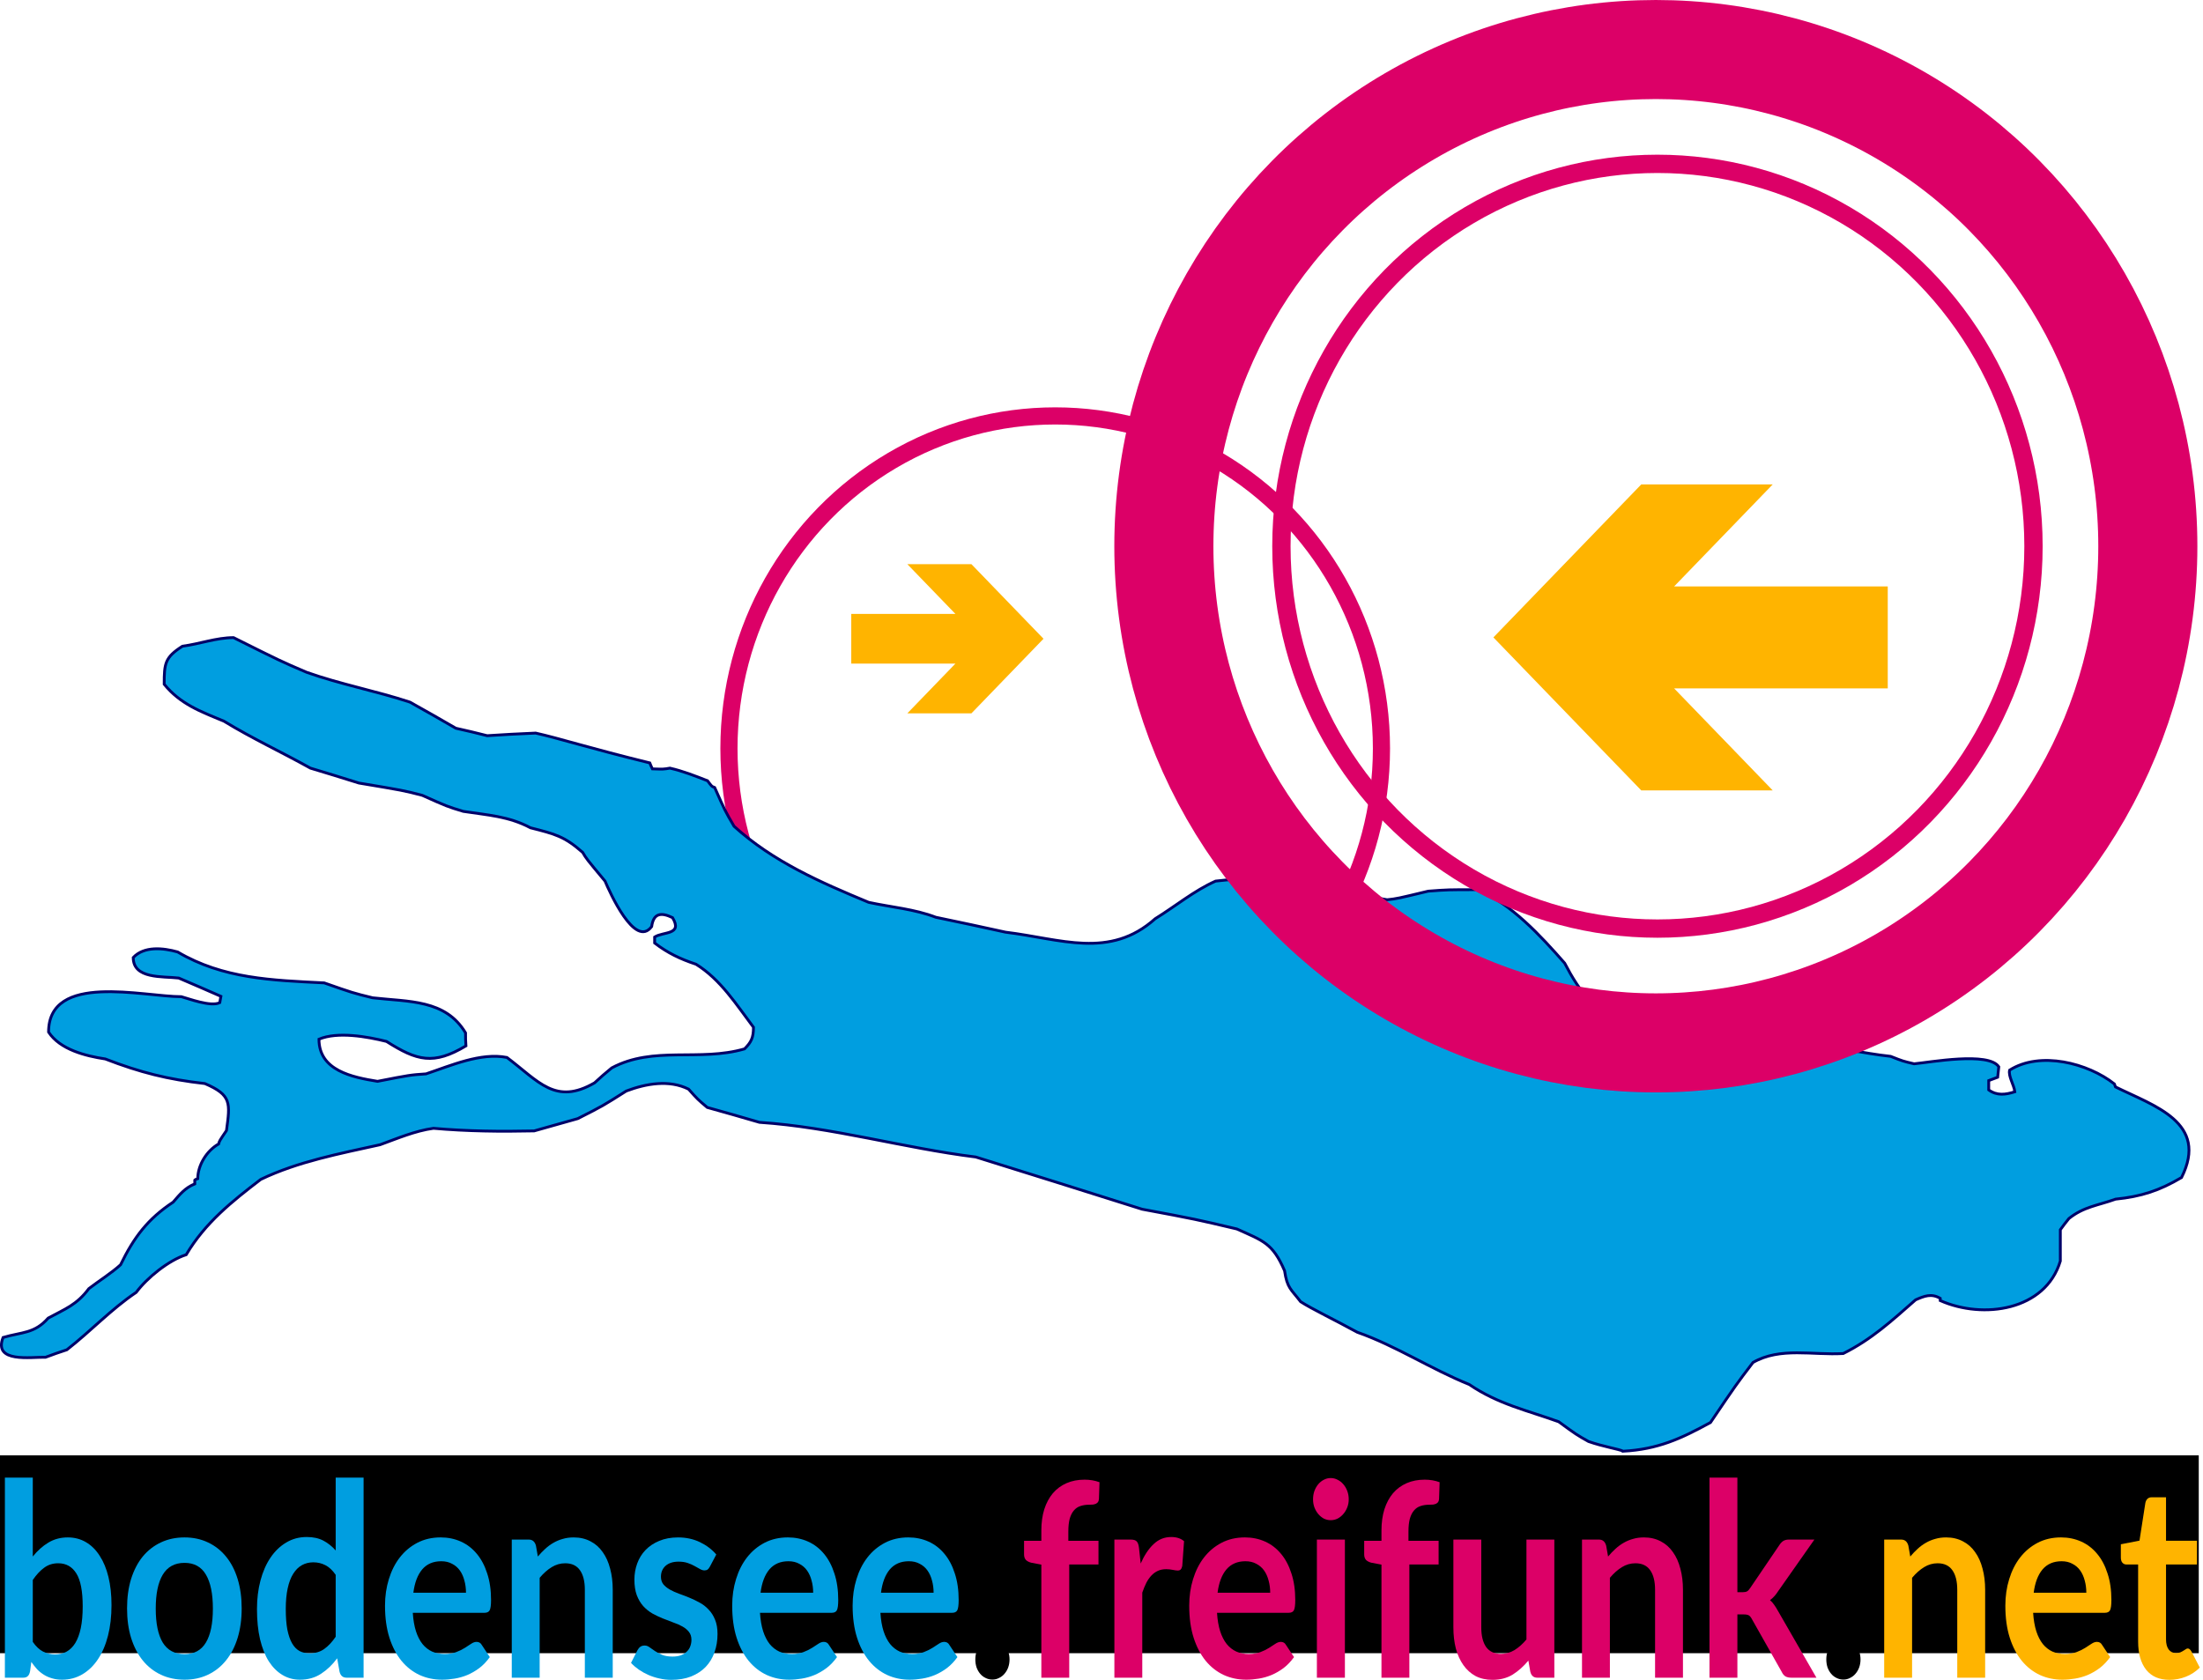<?xml version="1.0" encoding="UTF-8" standalone="no"?>
<!-- Created with Inkscape (http://www.inkscape.org/) -->

<svg
   xmlns:dc="http://purl.org/dc/elements/1.1/"
   xmlns:cc="http://creativecommons.org/ns#"
   xmlns:rdf="http://www.w3.org/1999/02/22-rdf-syntax-ns#"
   xmlns:svg="http://www.w3.org/2000/svg"
   xmlns="http://www.w3.org/2000/svg"
   xmlns:sodipodi="http://sodipodi.sourceforge.net/DTD/sodipodi-0.dtd"
   xmlns:inkscape="http://www.inkscape.org/namespaces/inkscape"
   width="563.742mm"
   height="430.053mm"
   viewBox="0 0 1997.512 1523.811"
   id="svg4939"
   version="1.1"
   inkscape:version="0.91 r13725"
   sodipodi:docname="vorschlag_10_(byt3)_.svg"
   inkscape:export-filename="/home/falko/Schreibtisch/vorschlag_10_(byt3)_.png"
   inkscape:export-xdpi="90"
   inkscape:export-ydpi="90">
  <defs
     id="defs4941" />
  <sodipodi:namedview
     id="base"
     pagecolor="#ffffff"
     bordercolor="#666666"
     borderopacity="1.0"
     inkscape:pageopacity="0.0"
     inkscape:pageshadow="2"
     inkscape:zoom="0.31209301"
     inkscape:cx="550.35904"
     inkscape:cy="711.58964"
     inkscape:document-units="px"
     inkscape:current-layer="g5889"
     showgrid="false"
     showguides="true"
     inkscape:guide-bbox="true"
     fit-margin-top="0"
     fit-margin-left="0"
     fit-margin-right="0"
     fit-margin-bottom="0"
     inkscape:window-width="1680"
     inkscape:window-height="987"
     inkscape:window-x="-8"
     inkscape:window-y="-8"
     inkscape:window-maximized="1">
    <sodipodi:guide
       position="612.801,944.794"
       orientation="0,1"
       id="guide5869" />
    <sodipodi:guide
       position="-5.737,1475.915"
       orientation="1,0"
       id="guide5871" />
    <sodipodi:guide
       position="264.745,1528.39"
       orientation="0,1"
       id="guide5873" />
    <sodipodi:guide
       position="1991.794,-185.842"
       orientation="1,0"
       id="guide5875" />
    <sodipodi:guide
       position="-340.844,535.097"
       orientation="0,1"
       id="guide5877" />
    <sodipodi:guide
       position="895.967,-3.204"
       orientation="0,1"
       id="guide5990" />
  </sodipodi:namedview>
  <g
     inkscape:label="Ebene 1"
     inkscape:groupmode="layer"
     id="layer1"
     transform="translate(679.956,286.816)">
    <flowRoot
       xml:space="preserve"
       id="flowRoot5900"
       style="font-style:normal;font-weight:normal;font-size:40px;line-height:125%;font-family:sans-serif;letter-spacing:0px;word-spacing:0px;fill:#000000;fill-opacity:1;stroke:none;stroke-width:1px;stroke-linecap:butt;stroke-linejoin:miter;stroke-opacity:1"
       transform="translate(-681.158,-187.486)"><flowRegion
         id="flowRegion5902"><rect
           id="rect5904"
           width="1999.404"
           height="179.436"
           x="-4.535"
           y="1220.623" /></flowRegion><flowPara
         id="flowPara5906"
         style="font-style:normal;font-variant:normal;font-weight:normal;font-stretch:normal;font-family:Lato;-inkscape-font-specification:Lato" /></flowRoot>    <g
       id="g5956">
      <g
         id="g5889">
        <g
           id="g3400">
          <g
             transform="matrix(1.024,0,0,1.221,-720.538,-572.93)"
             style="font-style:normal;font-variant:normal;font-weight:normal;font-stretch:normal;font-size:333.262px;line-height:100%;font-family:'Abyssinica SIL';-inkscape-font-specification:'Abyssinica SIL';letter-spacing:0px;word-spacing:0px;fill:#000000;fill-opacity:1;stroke:none;stroke-width:1px;stroke-linecap:butt;stroke-linejoin:miter;stroke-opacity:1"
             id="g4190">
            <path
               inkscape:connector-curvature="0"
               id="path3419"
               style="font-style:normal;font-variant:normal;font-weight:bold;font-stretch:normal;font-size:200px;font-family:Lato;-inkscape-font-specification:'Lato Bold';fill:#009ee0;fill-opacity:1"
               d="m 68.66,1453.926 q 4.2,5.1 9.1,7.2 5,2.1 10.5,2.1 5.7,0 10.2,-2 4.6,-2.1 7.8,-6.4 3.2,-4.4 4.9,-11.1 1.7,-6.8 1.7,-16.2 0,-16.9 -5.6,-24.4 -5.6,-7.6 -16.1,-7.6 -7.1,0 -12.4,3.3 -5.3,3.2 -10.1,9.1 l 0,46 z m 0,-63.4 q 6.2,-6.5 13.7,-10.3 7.6,-3.9 17.3,-3.9 8.9,0 16,3.5 7.2,3.5 12.2,10.1 5.1,6.5 7.8,15.8 2.7,9.3 2.7,20.9 0,12.5 -3.1,22.7 -3.1,10.2 -8.9,17.5 -5.7,7.2 -13.8,11.2 -8.1,4 -18,4 -4.8,0 -8.7,-1 -3.9,-0.9 -7.2,-2.6 -3.3,-1.7 -6.1,-4.1 -2.7,-2.5 -5.2,-5.5 l -1.1,6.9 q -0.6,2.6 -2.1,3.7 -1.4,1.1 -3.9,1.1 l -16.3,0 0,-148.6 24.7,0 0,58.6 z" />
            <path
               inkscape:connector-curvature="0"
               id="path3421"
               style="font-style:normal;font-variant:normal;font-weight:bold;font-stretch:normal;font-size:200px;font-family:Lato;-inkscape-font-specification:'Lato Bold';fill:#009ee0;fill-opacity:1"
               d="m 203.032,1376.326 q 11.4,0 20.7,3.7 9.4,3.7 16,10.5 6.7,6.8 10.3,16.6 3.6,9.8 3.6,21.9 0,12.2 -3.6,22 -3.6,9.8 -10.3,16.7 -6.6,6.9 -16,10.6 -9.3,3.7 -20.7,3.7 -11.5,0 -20.9,-3.7 -9.4,-3.7 -16.1,-10.6 -6.6,-6.9 -10.3,-16.7 -3.6,-9.8 -3.6,-22 0,-12.1 3.6,-21.9 3.7,-9.8 10.3,-16.6 6.7,-6.8 16.1,-10.5 9.4,-3.7 20.9,-3.7 z m 0,86.7 q 12.8,0 18.9,-8.6 6.2,-8.6 6.2,-25.2 0,-16.6 -6.2,-25.3 -6.1,-8.7 -18.9,-8.7 -13,0 -19.3,8.8 -6.2,8.7 -6.2,25.2 0,16.5 6.2,25.2 6.3,8.6 19.3,8.6 z" />
            <path
               inkscape:connector-curvature="0"
               id="path3423"
               style="font-style:normal;font-variant:normal;font-weight:bold;font-stretch:normal;font-size:200px;font-family:Lato;-inkscape-font-specification:'Lato Bold';fill:#009ee0;fill-opacity:1"
               d="m 336.876,1404.126 q -4.2,-5.1 -9.2,-7.2 -4.9,-2.1 -10.6,-2.1 -5.6,0 -10.1,2.1 -4.5,2.1 -7.7,6.4 -3.2,4.2 -4.9,10.8 -1.7,6.5 -1.7,15.4 0,9 1.4,15.3 1.5,6.2 4.2,10.2 2.7,3.9 6.6,5.7 3.9,1.7 8.7,1.7 7.7,0 13.1,-3.2 5.4,-3.2 10.2,-9.1 l 0,-46 z m 24.7,-72.2 0,148.6 -15.1,0 q -4.9,0 -6.2,-4.5 l -2.1,-9.9 q -6.2,7.1 -14.3,11.5 -8,4.4 -18.7,4.4 -8.4,0 -15.4,-3.5 -7,-3.5 -12.1,-10.1 -5,-6.7 -7.8,-16.5 -2.7,-9.8 -2.7,-22.4 0,-11.4 3.1,-21.2 3.1,-9.8 8.9,-17 5.8,-7.2 13.9,-11.2 8.1,-4.1 18.2,-4.1 8.6,0 14.7,2.7 6.1,2.7 10.9,7.3 l 0,-54.1 24.7,0 z" />
            <path
               inkscape:connector-curvature="0"
               id="path3425"
               style="font-style:normal;font-variant:normal;font-weight:bold;font-stretch:normal;font-size:200px;font-family:Lato;-inkscape-font-specification:'Lato Bold';fill:#009ee0;fill-opacity:1"
               d="m 452.248,1417.426 q 0,-4.8 -1.4,-9 -1.3,-4.3 -4,-7.5 -2.7,-3.2 -6.9,-5 -4.1,-1.9 -9.6,-1.9 -10.7,0 -16.9,6.1 -6.1,6.1 -7.8,17.3 l 46.6,0 z m -47.1,14.9 q 0.6,7.9 2.8,13.7 2.2,5.7 5.8,9.5 3.6,3.7 8.5,5.6 5,1.8 11,1.8 6,0 10.3,-1.4 4.4,-1.4 7.6,-3.1 3.3,-1.7 5.7,-3.1 2.5,-1.4 4.8,-1.4 3.1,0 4.6,2.3 l 7.1,9 q -4.1,4.8 -9.2,8.1 -5.1,3.2 -10.7,5.2 -5.5,1.9 -11.3,2.7 -5.7,0.8 -11.1,0.8 -10.7,0 -19.9,-3.5 -9.2,-3.6 -16,-10.5 -6.8,-7 -10.7,-17.2 -3.9,-10.3 -3.9,-23.8 0,-10.5 3.4,-19.7 3.4,-9.3 9.7,-16.1 6.4,-6.9 15.5,-10.9 9.2,-4 20.7,-4 9.7,0 17.9,3.1 8.2,3.1 14.1,9.1 5.9,5.9 9.2,14.6 3.4,8.6 3.4,19.7 0,5.6 -1.2,7.6 -1.2,1.9 -4.6,1.9 l -63.5,0 z" />
            <path
               inkscape:connector-curvature="0"
               id="path3427"
               style="font-style:normal;font-variant:normal;font-weight:bold;font-stretch:normal;font-size:200px;font-family:Lato;-inkscape-font-specification:'Lato Bold';fill:#009ee0;fill-opacity:1"
               d="m 515.889,1390.526 q 3.1,-3.1 6.5,-5.7 3.5,-2.7 7.3,-4.5 3.9,-1.9 8.3,-2.9 4.4,-1.1 9.6,-1.1 8.4,0 14.9,2.9 6.5,2.8 10.8,8 4.4,5.1 6.6,12.3 2.3,7.1 2.3,15.7 l 0,65.3 -24.7,0 0,-65.3 q 0,-9.4 -4.3,-14.5 -4.3,-5.2 -13.1,-5.2 -6.4,0 -12,2.9 -5.6,2.9 -10.6,7.9 l 0,74.2 -24.7,0 0,-102.6 15.1,0 q 4.8,0 6.3,4.5 l 1.7,8.1 z" />
            <path
               inkscape:connector-curvature="0"
               id="path3429"
               style="font-style:normal;font-variant:normal;font-weight:bold;font-stretch:normal;font-size:200px;font-family:Lato;-inkscape-font-specification:'Lato Bold';fill:#009ee0;fill-opacity:1"
               d="m 668.279,1397.926 q -1,1.6 -2.1,2.3 -1.1,0.6 -2.8,0.6 -1.8,0 -3.9,-1 -2,-1 -4.7,-2.2 -2.7,-1.3 -6.2,-2.3 -3.4,-1 -8.1,-1 -7.3,0 -11.5,3.1 -4.1,3.1 -4.1,8.1 0,3.3 2.1,5.6 2.2,2.2 5.7,3.9 3.6,1.7 8.1,3.1 4.5,1.3 9.1,2.9 4.7,1.6 9.2,3.7 4.5,2 8,5.2 3.6,3.1 5.7,7.5 2.2,4.4 2.2,10.6 0,7.4 -2.7,13.7 -2.6,6.2 -7.8,10.8 -5.2,4.5 -12.9,7.1 -7.6,2.5 -17.6,2.5 -5.3,0 -10.4,-1 -5,-0.9 -9.7,-2.6 -4.6,-1.7 -8.6,-4 -3.9,-2.3 -6.9,-5 l 5.7,-9.4 q 1.1,-1.7 2.6,-2.6 1.5,-0.9 3.8,-0.9 2.3,0 4.3,1.3 2.1,1.3 4.8,2.8 2.7,1.5 6.3,2.8 3.7,1.3 9.3,1.3 4.4,0 7.5,-1 3.2,-1.1 5.2,-2.8 2.1,-1.7 3,-3.9 1,-2.3 1,-4.7 0,-3.6 -2.2,-5.9 -2.1,-2.3 -5.7,-4 -3.5,-1.7 -8.1,-3 -4.5,-1.4 -9.3,-3 -4.7,-1.6 -9.3,-3.7 -4.5,-2.2 -8.1,-5.5 -3.5,-3.3 -5.7,-8.1 -2.1,-4.8 -2.1,-11.6 0,-6.3 2.5,-12 2.5,-5.7 7.3,-9.9 4.9,-4.3 12.1,-6.8 7.3,-2.6 16.8,-2.6 10.6,0 19.3,3.5 8.7,3.5 14.5,9.2 l -5.6,8.9 z" />
            <path
               inkscape:connector-curvature="0"
               id="path3431"
               style="font-style:normal;font-variant:normal;font-weight:bold;font-stretch:normal;font-size:200px;font-family:Lato;-inkscape-font-specification:'Lato Bold';fill:#009ee0;fill-opacity:1"
               d="m 759.67,1417.426 q 0,-4.8 -1.4,-9 -1.3,-4.3 -4,-7.5 -2.7,-3.2 -6.9,-5 -4.1,-1.9 -9.6,-1.9 -10.7,0 -16.9,6.1 -6.1,6.1 -7.8,17.3 l 46.6,0 z m -47.1,14.9 q 0.6,7.9 2.8,13.7 2.2,5.7 5.8,9.5 3.6,3.7 8.5,5.6 5,1.8 11,1.8 6,0 10.3,-1.4 4.4,-1.4 7.6,-3.1 3.3,-1.7 5.7,-3.1 2.5,-1.4 4.8,-1.4 3.1,0 4.6,2.3 l 7.1,9 q -4.1,4.8 -9.2,8.1 -5.1,3.2 -10.7,5.2 -5.5,1.9 -11.3,2.7 -5.7,0.8 -11.1,0.8 -10.7,0 -19.9,-3.5 -9.2,-3.6 -16,-10.5 -6.8,-7 -10.7,-17.2 -3.9,-10.3 -3.9,-23.8 0,-10.5 3.4,-19.7 3.4,-9.3 9.7,-16.1 6.4,-6.9 15.5,-10.9 9.2,-4 20.7,-4 9.7,0 17.9,3.1 8.2,3.1 14.1,9.1 5.9,5.9 9.2,14.6 3.4,8.6 3.4,19.7 0,5.6 -1.2,7.6 -1.2,1.9 -4.6,1.9 l -63.5,0 z" />
            <path
               inkscape:connector-curvature="0"
               id="path3433"
               style="font-style:normal;font-variant:normal;font-weight:bold;font-stretch:normal;font-size:200px;font-family:Lato;-inkscape-font-specification:'Lato Bold';fill:#009ee0;fill-opacity:1"
               d="m 866.31,1417.426 q 0,-4.8 -1.4,-9 -1.3,-4.3 -4,-7.5 -2.7,-3.2 -6.9,-5 -4.1,-1.9 -9.6,-1.9 -10.7,0 -16.9,6.1 -6.1,6.1 -7.8,17.3 l 46.6,0 z m -47.1,14.9 q 0.6,7.9 2.8,13.7 2.2,5.7 5.8,9.5 3.6,3.7 8.5,5.6 5,1.8 11,1.8 6,0 10.3,-1.4 4.4,-1.4 7.6,-3.1 3.3,-1.7 5.7,-3.1 2.5,-1.4 4.8,-1.4 3.1,0 4.6,2.3 l 7.1,9 q -4.1,4.8 -9.2,8.1 -5.1,3.2 -10.7,5.2 -5.5,1.9 -11.3,2.7 -5.7,0.8 -11.1,0.8 -10.7,0 -19.9,-3.5 -9.2,-3.6 -16,-10.5 -6.8,-7 -10.7,-17.2 -3.9,-10.3 -3.9,-23.8 0,-10.5 3.4,-19.7 3.4,-9.3 9.7,-16.1 6.4,-6.9 15.5,-10.9 9.2,-4 20.7,-4 9.7,0 17.9,3.1 8.2,3.1 14.1,9.1 5.9,5.9 9.2,14.6 3.4,8.6 3.4,19.7 0,5.6 -1.2,7.6 -1.2,1.9 -4.6,1.9 l -63.5,0 z" />
            <path
               inkscape:connector-curvature="0"
               id="path3435"
               style="font-style:normal;font-variant:normal;font-weight:bold;font-stretch:normal;font-size:200px;line-height:100%;font-family:Lato;-inkscape-font-specification:'Lato Bold';text-align:start;writing-mode:lr-tb;text-anchor:start"
               d="m 903.251,1466.926 q 0,-3.1 1.1,-5.9 1.2,-2.8 3.2,-4.8 2,-2 4.8,-3.2 2.8,-1.2 6,-1.2 3.2,0 5.9,1.2 2.8,1.2 4.8,3.2 2.1,2 3.3,4.8 1.2,2.8 1.2,5.9 0,3.2 -1.2,6 -1.2,2.7 -3.3,4.7 -2,2 -4.8,3.1 -2.7,1.2 -5.9,1.2 -3.2,0 -6,-1.2 -2.8,-1.1 -4.8,-3.1 -2,-2 -3.2,-4.7 -1.1,-2.8 -1.1,-6 z" />
            <path
               inkscape:connector-curvature="0"
               id="path3437"
               style="font-style:normal;font-variant:normal;font-weight:bold;font-stretch:normal;font-size:200px;font-family:Lato;-inkscape-font-specification:'Lato Bold';fill:#dc0067;fill-opacity:1"
               d="m 961.707,1480.526 0,-84 -8.9,-1.4 q -2.9,-0.6 -4.7,-2 -1.7,-1.5 -1.7,-4.2 l 0,-10.1 15.3,0 0,-7.6 q 0,-8.8 2.6,-15.8 2.7,-7 7.6,-11.9 5,-4.9 12.1,-7.5 7.1,-2.6 16,-2.6 7.1,0 13.2,1.9 l -0.5,12.4 q -0.1,1.4 -0.8,2.3 -0.7,0.8 -1.9,1.3 -1.1,0.4 -2.6,0.6 -1.5,0.1 -3.2,0.1 -4.4,0 -7.9,1 -3.4,0.9 -5.8,3.3 -2.4,2.3 -3.7,6.2 -1.2,3.8 -1.2,9.5 l 0,6.8 26.7,0 0,17.6 -25.9,0 0,84.1 -24.7,0 z" />
            <path
               inkscape:connector-curvature="0"
               id="path3439"
               style="font-style:normal;font-variant:normal;font-weight:bold;font-stretch:normal;font-size:200px;font-family:Lato;-inkscape-font-specification:'Lato Bold';fill:#dc0067;fill-opacity:1"
               d="m 1049.682,1395.726 q 4.8,-9.2 11.4,-14.4 6.6,-5.3 15.6,-5.3 7.1,0 11.4,3.1 l -1.6,18.5 q -0.5,1.8 -1.5,2.6 -0.9,0.7 -2.5,0.7 -1.5,0 -4.5,-0.5 -2.9,-0.5 -5.7,-0.5 -4.1,0 -7.3,1.2 -3.2,1.2 -5.8,3.5 -2.5,2.2 -4.5,5.4 -1.9,3.2 -3.6,7.3 l 0,63.2 -24.7,0 0,-102.6 14.5,0 q 3.8,0 5.3,1.4 1.5,1.3 2,4.8 l 1.5,11.6 z" />
            <path
               inkscape:connector-curvature="0"
               id="path3441"
               style="font-style:normal;font-variant:normal;font-weight:bold;font-stretch:normal;font-size:200px;font-family:Lato;-inkscape-font-specification:'Lato Bold';fill:#dc0067;fill-opacity:1"
               d="m 1164.357,1417.426 q 0,-4.8 -1.4,-9 -1.3,-4.3 -4,-7.5 -2.7,-3.2 -6.9,-5 -4.1,-1.9 -9.6,-1.9 -10.7,0 -16.9,6.1 -6.1,6.1 -7.8,17.3 l 46.6,0 z m -47.1,14.9 q 0.6,7.9 2.8,13.7 2.2,5.7 5.8,9.5 3.6,3.7 8.5,5.6 5,1.8 11,1.8 6,0 10.3,-1.4 4.4,-1.4 7.6,-3.1 3.3,-1.7 5.7,-3.1 2.5,-1.4 4.8,-1.4 3.1,0 4.6,2.3 l 7.1,9 q -4.1,4.8 -9.2,8.1 -5.1,3.2 -10.7,5.2 -5.5,1.9 -11.3,2.7 -5.7,0.8 -11.1,0.8 -10.7,0 -19.9,-3.5 -9.2,-3.6 -16,-10.5 -6.8,-7 -10.7,-17.2 -3.9,-10.3 -3.9,-23.8 0,-10.5 3.4,-19.7 3.4,-9.3 9.7,-16.1 6.4,-6.9 15.5,-10.9 9.2,-4 20.7,-4 9.7,0 17.9,3.1 8.2,3.1 14.1,9.1 5.9,5.9 9.2,14.6 3.4,8.6 3.4,19.7 0,5.6 -1.2,7.6 -1.2,1.9 -4.6,1.9 l -63.5,0 z" />
            <path
               inkscape:connector-curvature="0"
               id="path3443"
               style="font-style:normal;font-variant:normal;font-weight:bold;font-stretch:normal;font-size:200px;font-family:Lato;-inkscape-font-specification:'Lato Bold';fill:#dc0067;fill-opacity:1"
               d="m 1230.498,1377.926 0,102.6 -24.8,0 0,-102.6 24.8,0 z m 3.4,-29.9 q 0,3.2 -1.3,6 -1.3,2.8 -3.5,4.9 -2.1,2.1 -5,3.4 -2.9,1.2 -6.2,1.2 -3.2,0 -6.1,-1.2 -2.8,-1.3 -4.9,-3.4 -2.1,-2.1 -3.4,-4.9 -1.2,-2.8 -1.2,-6 0,-3.3 1.2,-6.2 1.3,-2.9 3.4,-5 2.1,-2.1 4.9,-3.3 2.9,-1.3 6.1,-1.3 3.3,0 6.2,1.3 2.9,1.2 5,3.3 2.2,2.1 3.5,5 1.3,2.9 1.3,6.2 z" />
            <path
               inkscape:connector-curvature="0"
               id="path3445"
               style="font-style:normal;font-variant:normal;font-weight:bold;font-stretch:normal;font-size:200px;font-family:Lato;-inkscape-font-specification:'Lato Bold';fill:#dc0067;fill-opacity:1"
               d="m 1262.879,1480.526 0,-84 -8.9,-1.4 q -2.9,-0.6 -4.7,-2 -1.7,-1.5 -1.7,-4.2 l 0,-10.1 15.3,0 0,-7.6 q 0,-8.8 2.6,-15.8 2.7,-7 7.6,-11.9 5,-4.9 12.1,-7.5 7.1,-2.6 16,-2.6 7.1,0 13.2,1.9 l -0.5,12.4 q -0.1,1.4 -0.8,2.3 -0.7,0.8 -1.9,1.3 -1.1,0.4 -2.6,0.6 -1.5,0.1 -3.2,0.1 -4.4,0 -7.9,1 -3.4,0.9 -5.8,3.3 -2.4,2.3 -3.7,6.2 -1.2,3.8 -1.2,9.5 l 0,6.8 26.7,0 0,17.6 -25.9,0 0,84.1 -24.7,0 z" />
            <path
               inkscape:connector-curvature="0"
               id="path3447"
               style="font-style:normal;font-variant:normal;font-weight:bold;font-stretch:normal;font-size:200px;font-family:Lato;-inkscape-font-specification:'Lato Bold';fill:#dc0067;fill-opacity:1"
               d="m 1415.954,1377.926 0,102.6 -15.1,0 q -4.9,0 -6.2,-4.5 l -1.7,-8.2 q -6.3,6.4 -13.9,10.4 -7.6,3.9 -17.9,3.9 -8.4,0 -14.9,-2.8 -6.4,-2.9 -10.8,-8.1 -4.4,-5.2 -6.7,-12.3 -2.2,-7.2 -2.2,-15.8 l 0,-65.2 24.7,0 0,65.2 q 0,9.4 4.3,14.6 4.4,5.1 13.1,5.1 6.4,0 12,-2.8 5.6,-2.9 10.6,-7.9 l 0,-74.2 24.7,0 z" />
            <path
               inkscape:connector-curvature="0"
               id="path3449"
               style="font-style:normal;font-variant:normal;font-weight:bold;font-stretch:normal;font-size:200px;font-family:Lato;-inkscape-font-specification:'Lato Bold';fill:#dc0067;fill-opacity:1"
               d="m 1463.545,1390.526 q 3.1,-3.1 6.5,-5.7 3.5,-2.7 7.3,-4.5 3.9,-1.9 8.3,-2.9 4.4,-1.1 9.6,-1.1 8.4,0 14.9,2.9 6.5,2.8 10.8,8 4.4,5.1 6.6,12.3 2.3,7.1 2.3,15.7 l 0,65.3 -24.7,0 0,-65.3 q 0,-9.4 -4.3,-14.5 -4.3,-5.2 -13.1,-5.2 -6.4,0 -12,2.9 -5.6,2.9 -10.6,7.9 l 0,74.2 -24.7,0 0,-102.6 15.1,0 q 4.8,0 6.3,4.5 l 1.7,8.1 z" />
            <path
               inkscape:connector-curvature="0"
               id="path3451"
               style="font-style:normal;font-variant:normal;font-weight:bold;font-stretch:normal;font-size:200px;font-family:Lato;-inkscape-font-specification:'Lato Bold';fill:#dc0067;fill-opacity:1"
               d="m 1578.035,1331.926 0,85.1 4.6,0 q 2.5,0 3.9,-0.6 1.5,-0.7 3,-2.7 l 25.5,-31.5 q 1.6,-2.1 3.5,-3.2 2,-1.1 5.1,-1.1 l 22.6,0 -31.9,38.1 q -3.4,4.5 -7.4,6.9 2.1,1.5 3.7,3.5 1.7,2 3.2,4.3 l 34.2,49.8 -22.3,0 q -2.9,0 -5,-0.9 -2.1,-1 -3.5,-3.5 l -26.2,-38.9 q -1.4,-2.3 -2.9,-3 -1.5,-0.7 -4.5,-0.7 l -5.6,0 0,47 -24.7,0 0,-148.6 24.7,0 z" />
            <path
               inkscape:connector-curvature="0"
               id="path3453"
               style="font-style:normal;font-variant:normal;font-weight:bold;font-stretch:normal;font-size:200px;line-height:100%;font-family:Lato;-inkscape-font-specification:'Lato Bold';text-align:start;writing-mode:lr-tb;text-anchor:start"
               d="m 1656.767,1466.926 q 0,-3.1 1.1,-5.9 1.2,-2.8 3.2,-4.8 2,-2 4.8,-3.2 2.8,-1.2 6,-1.2 3.2,0 5.9,1.2 2.8,1.2 4.8,3.2 2.1,2 3.3,4.8 1.2,2.8 1.2,5.9 0,3.2 -1.2,6 -1.2,2.7 -3.3,4.7 -2,2 -4.8,3.1 -2.7,1.2 -5.9,1.2 -3.2,0 -6,-1.2 -2.8,-1.1 -4.8,-3.1 -2,-2 -3.2,-4.7 -1.1,-2.8 -1.1,-6 z" />
            <path
               inkscape:connector-curvature="0"
               id="path3455"
               style="font-style:normal;font-variant:normal;font-weight:bold;font-stretch:normal;font-size:200px;line-height:100%;font-family:Lato;-inkscape-font-specification:'Lato Bold';text-align:start;writing-mode:lr-tb;text-anchor:start;fill:#ffb400;fill-opacity:1"
               d="m 1731.123,1390.526 q 3.1,-3.1 6.5,-5.7 3.5,-2.7 7.3,-4.5 3.9,-1.9 8.3,-2.9 4.4,-1.1 9.6,-1.1 8.4,0 14.9,2.9 6.5,2.8 10.8,8 4.4,5.1 6.6,12.3 2.3,7.1 2.3,15.7 l 0,65.3 -24.7,0 0,-65.3 q 0,-9.4 -4.3,-14.5 -4.3,-5.2 -13.1,-5.2 -6.4,0 -12,2.9 -5.6,2.9 -10.6,7.9 l 0,74.2 -24.7,0 0,-102.6 15.1,0 q 4.8,0 6.3,4.5 l 1.7,8.1 z" />
            <path
               inkscape:connector-curvature="0"
               id="path3457"
               style="font-style:normal;font-variant:normal;font-weight:bold;font-stretch:normal;font-size:200px;line-height:100%;font-family:Lato;-inkscape-font-specification:'Lato Bold';text-align:start;writing-mode:lr-tb;text-anchor:start;fill:#ffb400;fill-opacity:1"
               d="m 1887.014,1417.426 q 0,-4.8 -1.4,-9 -1.3,-4.3 -4,-7.5 -2.7,-3.2 -6.9,-5 -4.1,-1.9 -9.6,-1.9 -10.7,0 -16.9,6.1 -6.1,6.1 -7.8,17.3 l 46.6,0 z m -47.1,14.9 q 0.6,7.9 2.8,13.7 2.2,5.7 5.8,9.5 3.6,3.7 8.5,5.6 5,1.8 11,1.8 6,0 10.3,-1.4 4.4,-1.4 7.6,-3.1 3.3,-1.7 5.7,-3.1 2.5,-1.4 4.8,-1.4 3.1,0 4.6,2.3 l 7.1,9 q -4.1,4.8 -9.2,8.1 -5.1,3.2 -10.7,5.2 -5.5,1.9 -11.3,2.7 -5.7,0.8 -11.1,0.8 -10.7,0 -19.9,-3.5 -9.2,-3.6 -16,-10.5 -6.8,-7 -10.7,-17.2 -3.9,-10.3 -3.9,-23.8 0,-10.5 3.4,-19.7 3.4,-9.3 9.7,-16.1 6.4,-6.9 15.5,-10.9 9.2,-4 20.7,-4 9.7,0 17.9,3.1 8.2,3.1 14.1,9.1 5.9,5.9 9.2,14.6 3.4,8.6 3.4,19.7 0,5.6 -1.2,7.6 -1.2,1.9 -4.6,1.9 l -63.5,0 z" />
            <path
               inkscape:connector-curvature="0"
               id="path3459"
               style="font-style:normal;font-variant:normal;font-weight:bold;font-stretch:normal;font-size:200px;line-height:100%;font-family:Lato;-inkscape-font-specification:'Lato Bold';text-align:start;writing-mode:lr-tb;text-anchor:start;fill:#ffb400;fill-opacity:1"
               d="m 1960.582,1482.126 q -13.4,0 -20.6,-7.5 -7.1,-7.6 -7.1,-20.9 l 0,-57.3 -10.5,0 q -2,0 -3.4,-1.3 -1.4,-1.3 -1.4,-3.9 l 0,-9.8 16.5,-2.7 5.2,-28 q 0.5,-2 1.9,-3.1 1.4,-1.1 3.6,-1.1 l 12.8,0 0,32.3 27.4,0 0,17.6 -27.4,0 0,55.6 q 0,4.8 2.3,7.5 2.4,2.7 6.5,2.7 2.3,0 3.8,-0.5 1.6,-0.6 2.7,-1.2 1.2,-0.6 2.1,-1.1 0.9,-0.6 1.8,-0.6 1.1,0 1.8,0.6 0.7,0.5 1.5,1.6 l 7.4,12 q -5.4,4.5 -12.4,6.8 -7,2.3 -14.5,2.3 z" />
          </g>
          <g
             transform="translate(2018.629,861.923)"
             id="g5885">
            <polygon
               style="fill:#ffb400;fill-opacity:1"
               points="73,59 81,59 75,53 88,53 88,47 75,47 81,41 73,41 64,50 "
               transform="matrix(-7.263,0,0,7.517,-1287.581,-945.259)"
               id="polygon5366"
               inkscape:transform-center-x="-735.76717"
               inkscape:transform-center-y="6.0807202" />
            <ellipse
               style="fill:none;stroke:#dc0067;stroke-width:15.552;stroke-miterlimit:4;stroke-dasharray:none;stroke-opacity:1"
               cx="-1741.806"
               cy="-469.912"
               stroke-miterlimit="4"
               id="ellipse5364"
               rx="295.822"
               ry="301.606" />
          </g>
          <g
             id="Ebene_x0020_1"
             style="clip-rule:evenodd;fill:#009ee0;fill-opacity:1;fill-rule:evenodd;stroke:#000068;stroke-width:36.504;stroke-miterlimit:4;stroke-dasharray:none;stroke-opacity:1;image-rendering:optimizeQuality;shape-rendering:geometricPrecision;text-rendering:geometricPrecision"
             transform="matrix(0.07,0,0,0.07,-678.681,291.472)">
            <path
               style="fill:#009ee0;fill-opacity:1;stroke:#000068;stroke-width:36.504;stroke-miterlimit:4;stroke-dasharray:none;stroke-opacity:1"
               id="path10"
               d="m 21007.6,10541.3 c -62.809,-28.981 -256.051,-57.972 -449.294,-125.607 -154.588,-86.953 -154.588,-86.953 -386.475,-256.041 -415.476,-149.761 -782.634,-227.06 -1159.46,-483.101 -492.765,-198.079 -951.722,-502.429 -1449.31,-676.354 -289.869,-159.425 -594.218,-304.349 -734.316,-396.139 -125.617,-164.262 -173.925,-173.925 -207.743,-400.986 -154.588,-357.494 -275.368,-386.475 -618.372,-541.073 -531.42,-125.607 -531.42,-125.607 -1227.08,-256.041 -719.835,-227.06 -1439.66,-454.121 -2154.65,-676.354 -937.232,-115.944 -1855.13,-386.485 -2802.01,-449.284 -227.06,-67.635 -454.121,-130.444 -676.344,-193.243 -125.607,-106.28 -125.607,-106.28 -241.561,-236.724 -251.214,-125.607 -550.737,-72.462 -806.778,24.154 -304.359,193.243 -304.359,193.243 -628.036,357.504 -188.416,53.135 -376.821,106.28 -565.237,159.425 -434.793,9.654 -869.586,4.827 -1304.38,-33.818 -241.551,33.818 -463.784,130.434 -690.844,212.56 -521.746,115.944 -1062.83,217.397 -1545.93,449.294 -371.995,285.032 -719.825,560.4 -966.213,975.866 -227.06,72.472 -507.255,299.532 -647.363,487.938 -323.677,217.397 -594.218,507.255 -898.577,743.979 -91.79,28.991 -183.579,62.809 -275.368,96.626 -188.406,-4.837 -681.171,77.289 -550.737,-256.051 246.388,-72.462 405.812,-48.308 584.554,-251.214 222.233,-120.77 367.158,-169.088 526.583,-381.648 125.607,-96.626 294.696,-202.906 410.639,-309.186 173.925,-357.504 352.667,-594.218 681.181,-811.615 91.79,-106.29 154.598,-183.589 280.205,-236.724 0,-19.327 0,-33.818 0,-48.308 9.664,-9.664 24.154,-14.501 38.645,-19.327 0,-173.915 115.944,-362.331 270.542,-449.294 9.664,-38.645 9.664,-38.645 101.453,-173.915 48.308,-357.494 67.635,-458.947 -280.205,-608.709 -478.275,-53.145 -840.606,-144.934 -1289.89,-318.85 -256.041,-38.645 -584.554,-120.78 -734.316,-347.841 0,-777.797 1227.08,-458.947 1719.86,-458.947 91.79,24.154 381.648,135.271 497.592,77.299 4.837,-28.991 9.664,-57.972 14.49,-82.126 -183.579,-82.126 -367.158,-159.425 -545.9,-236.724 -212.57,-24.154 -589.391,14.49 -589.391,-265.705 140.098,-149.761 386.485,-125.607 574.891,-72.472 589.391,347.841 1222.25,367.168 1898.61,400.986 371.985,130.434 371.985,130.434 628.036,193.233 468.611,53.145 942.049,19.327 1202.93,454.121 0,53.145 0,111.117 4.837,169.088 -420.303,251.214 -632.873,193.243 -1029.02,-57.972 -251.214,-62.809 -632.863,-130.434 -874.413,-28.991 0,405.812 429.956,492.775 758.47,545.91 420.303,-82.126 420.303,-82.126 628.036,-96.616 318.85,-106.28 710.172,-280.205 1048.34,-212.57 410.639,309.186 628.036,623.209 1135.3,328.513 72.462,-67.635 144.924,-130.434 222.223,-193.243 541.083,-289.859 1135.3,-77.299 1719.86,-246.388 86.963,-86.953 115.944,-144.924 115.944,-280.195 -222.223,-294.696 -425.13,-618.372 -743.979,-816.452 -202.906,-67.635 -367.158,-144.924 -536.246,-275.368 0,-28.981 0,-53.135 0,-77.299 111.117,-72.462 367.158,-24.154 231.887,-251.214 -149.761,-72.462 -246.377,-57.972 -270.532,115.954 -217.397,289.859 -545.91,-454.121 -603.882,-589.391 -241.561,-289.869 -241.561,-289.869 -289.869,-371.995 -236.724,-207.733 -352.667,-236.714 -676.344,-318.85 -280.205,-149.761 -555.574,-164.252 -869.586,-212.56 -207.743,-62.809 -207.743,-62.809 -531.42,-207.743 -241.551,-62.799 -241.551,-62.799 -821.278,-159.425 -212.57,-67.625 -420.303,-130.434 -628.036,-193.233 -371.995,-207.743 -748.816,-381.658 -1120.8,-608.719 -304.359,-125.607 -565.237,-222.223 -772.97,-478.275 0,-270.532 9.664,-347.831 236.724,-492.765 222.223,-28.981 439.62,-111.117 661.854,-111.117 608.709,304.359 608.709,304.359 946.886,449.294 434.793,154.588 898.577,241.551 1338.2,386.485 198.069,111.107 396.149,222.223 594.218,338.167 135.271,28.991 270.542,62.809 405.812,96.626 207.733,-14.501 415.466,-24.154 628.036,-33.818 304.359,67.635 690.834,193.243 1478.3,386.485 9.664,24.154 19.327,48.308 33.818,77.289 144.934,4.837 144.934,4.837 227.06,-9.654 169.088,38.645 328.513,101.443 487.938,164.252 53.145,72.462 53.145,72.462 91.79,86.963 135.271,304.349 135.271,304.349 251.214,502.429 507.265,458.947 1115.97,724.652 1744.01,985.53 289.859,62.809 594.218,86.963 869.586,193.243 299.532,62.799 599.055,125.607 903.404,193.243 714.998,86.963 1347.87,352.667 1937.25,-173.915 265.715,-164.262 502.429,-362.331 782.634,-487.938 173.915,-19.327 343.004,-33.818 516.919,-33.818 415.476,130.434 415.476,130.434 739.153,260.878 352.667,0 599.055,-57.972 966.213,14.49 130.434,-14.49 130.434,-14.49 531.41,-111.117 256.051,-19.317 256.051,-19.317 642.536,-19.317 434.793,183.579 816.442,599.045 1125.63,951.712 193.243,371.995 400.986,642.526 792.297,821.278 159.425,43.481 318.85,86.963 483.101,130.434 512.092,0 903.404,-396.139 1415.5,-212.56 144.934,120.77 285.032,251.214 454.121,323.677 367.158,14.501 714.998,106.29 1077.33,144.934 159.415,62.799 159.415,62.799 304.349,96.616 207.733,-19.317 966.213,-159.425 1096.65,38.654 -4.827,43.481 -9.664,86.953 -14.49,135.271 -38.645,14.49 -77.299,28.981 -115.944,43.471 0,38.654 0,77.299 0,120.78 106.28,77.299 217.397,62.809 338.177,24.154 -9.664,-86.953 -86.963,-202.906 -67.636,-280.195 396.139,-251.214 1014.52,-91.79 1357.52,178.742 4.827,9.664 9.654,24.154 14.491,38.654 497.602,246.377 1212.59,458.947 855.096,1173.95 -285.032,169.078 -521.756,246.378 -855.096,280.195 -227.06,82.126 -410.639,96.626 -603.882,251.214 -38.645,48.308 -77.299,96.626 -111.117,144.934 0,135.271 0,270.542 0,405.802 -193.243,642.536 -1000.02,758.48 -1555.59,512.092 0,-9.664 0,-19.317 0,-28.981 -115.944,-67.635 -207.733,-28.991 -318.85,19.317 -314.023,275.378 -570.064,512.092 -937.222,695.671 -396.149,24.164 -816.452,-86.953 -1169.12,115.954 -217.397,285.032 -217.397,285.032 -550.737,777.797 -386.485,212.56 -686.008,347.831 -1130.46,371.985 z"
               class="fil0"
               inkscape:connector-curvature="0" />
          </g>
          <g
             transform="translate(-9.613,-105.738)"
             id="g5879">
            <g
               style="stroke:#dc0067;stroke-opacity:1"
               id="g5616"
               transform="matrix(1.082,0,0,1.082,-149.82,-309.233)">
              <ellipse
                 style="fill:none;stroke:#dc0067;stroke-width:15.347;stroke-miterlimit:4;stroke-dasharray:none;stroke-opacity:1"
                 cx="907.878"
                 cy="576.297"
                 stroke-miterlimit="4"
                 id="circle3878"
                 rx="315.127"
                 ry="320.517" />
              <ellipse
                 ry="416.332"
                 rx="412.291"
                 id="ellipse5485"
                 stroke-miterlimit="4"
                 cy="576.295"
                 cx="906.534"
                 style="fill:none;stroke:#dc0067;stroke-width:83.032;stroke-miterlimit:4;stroke-dasharray:none;stroke-opacity:1" />
            </g>
            <polygon
               inkscape:transform-center-y="12.473066"
               inkscape:transform-center-x="1509.2428"
               id="polygon5867"
               transform="matrix(14.899,0,0,15.419,-269.785,-373.919)"
               points="75,53 88,53 88,47 75,47 81,41 73,41 64,50 73,59 81,59 "
               style="fill:#ffb400;fill-opacity:1" />
          </g>
        </g>
      </g>
    </g>
  </g>
</svg>
